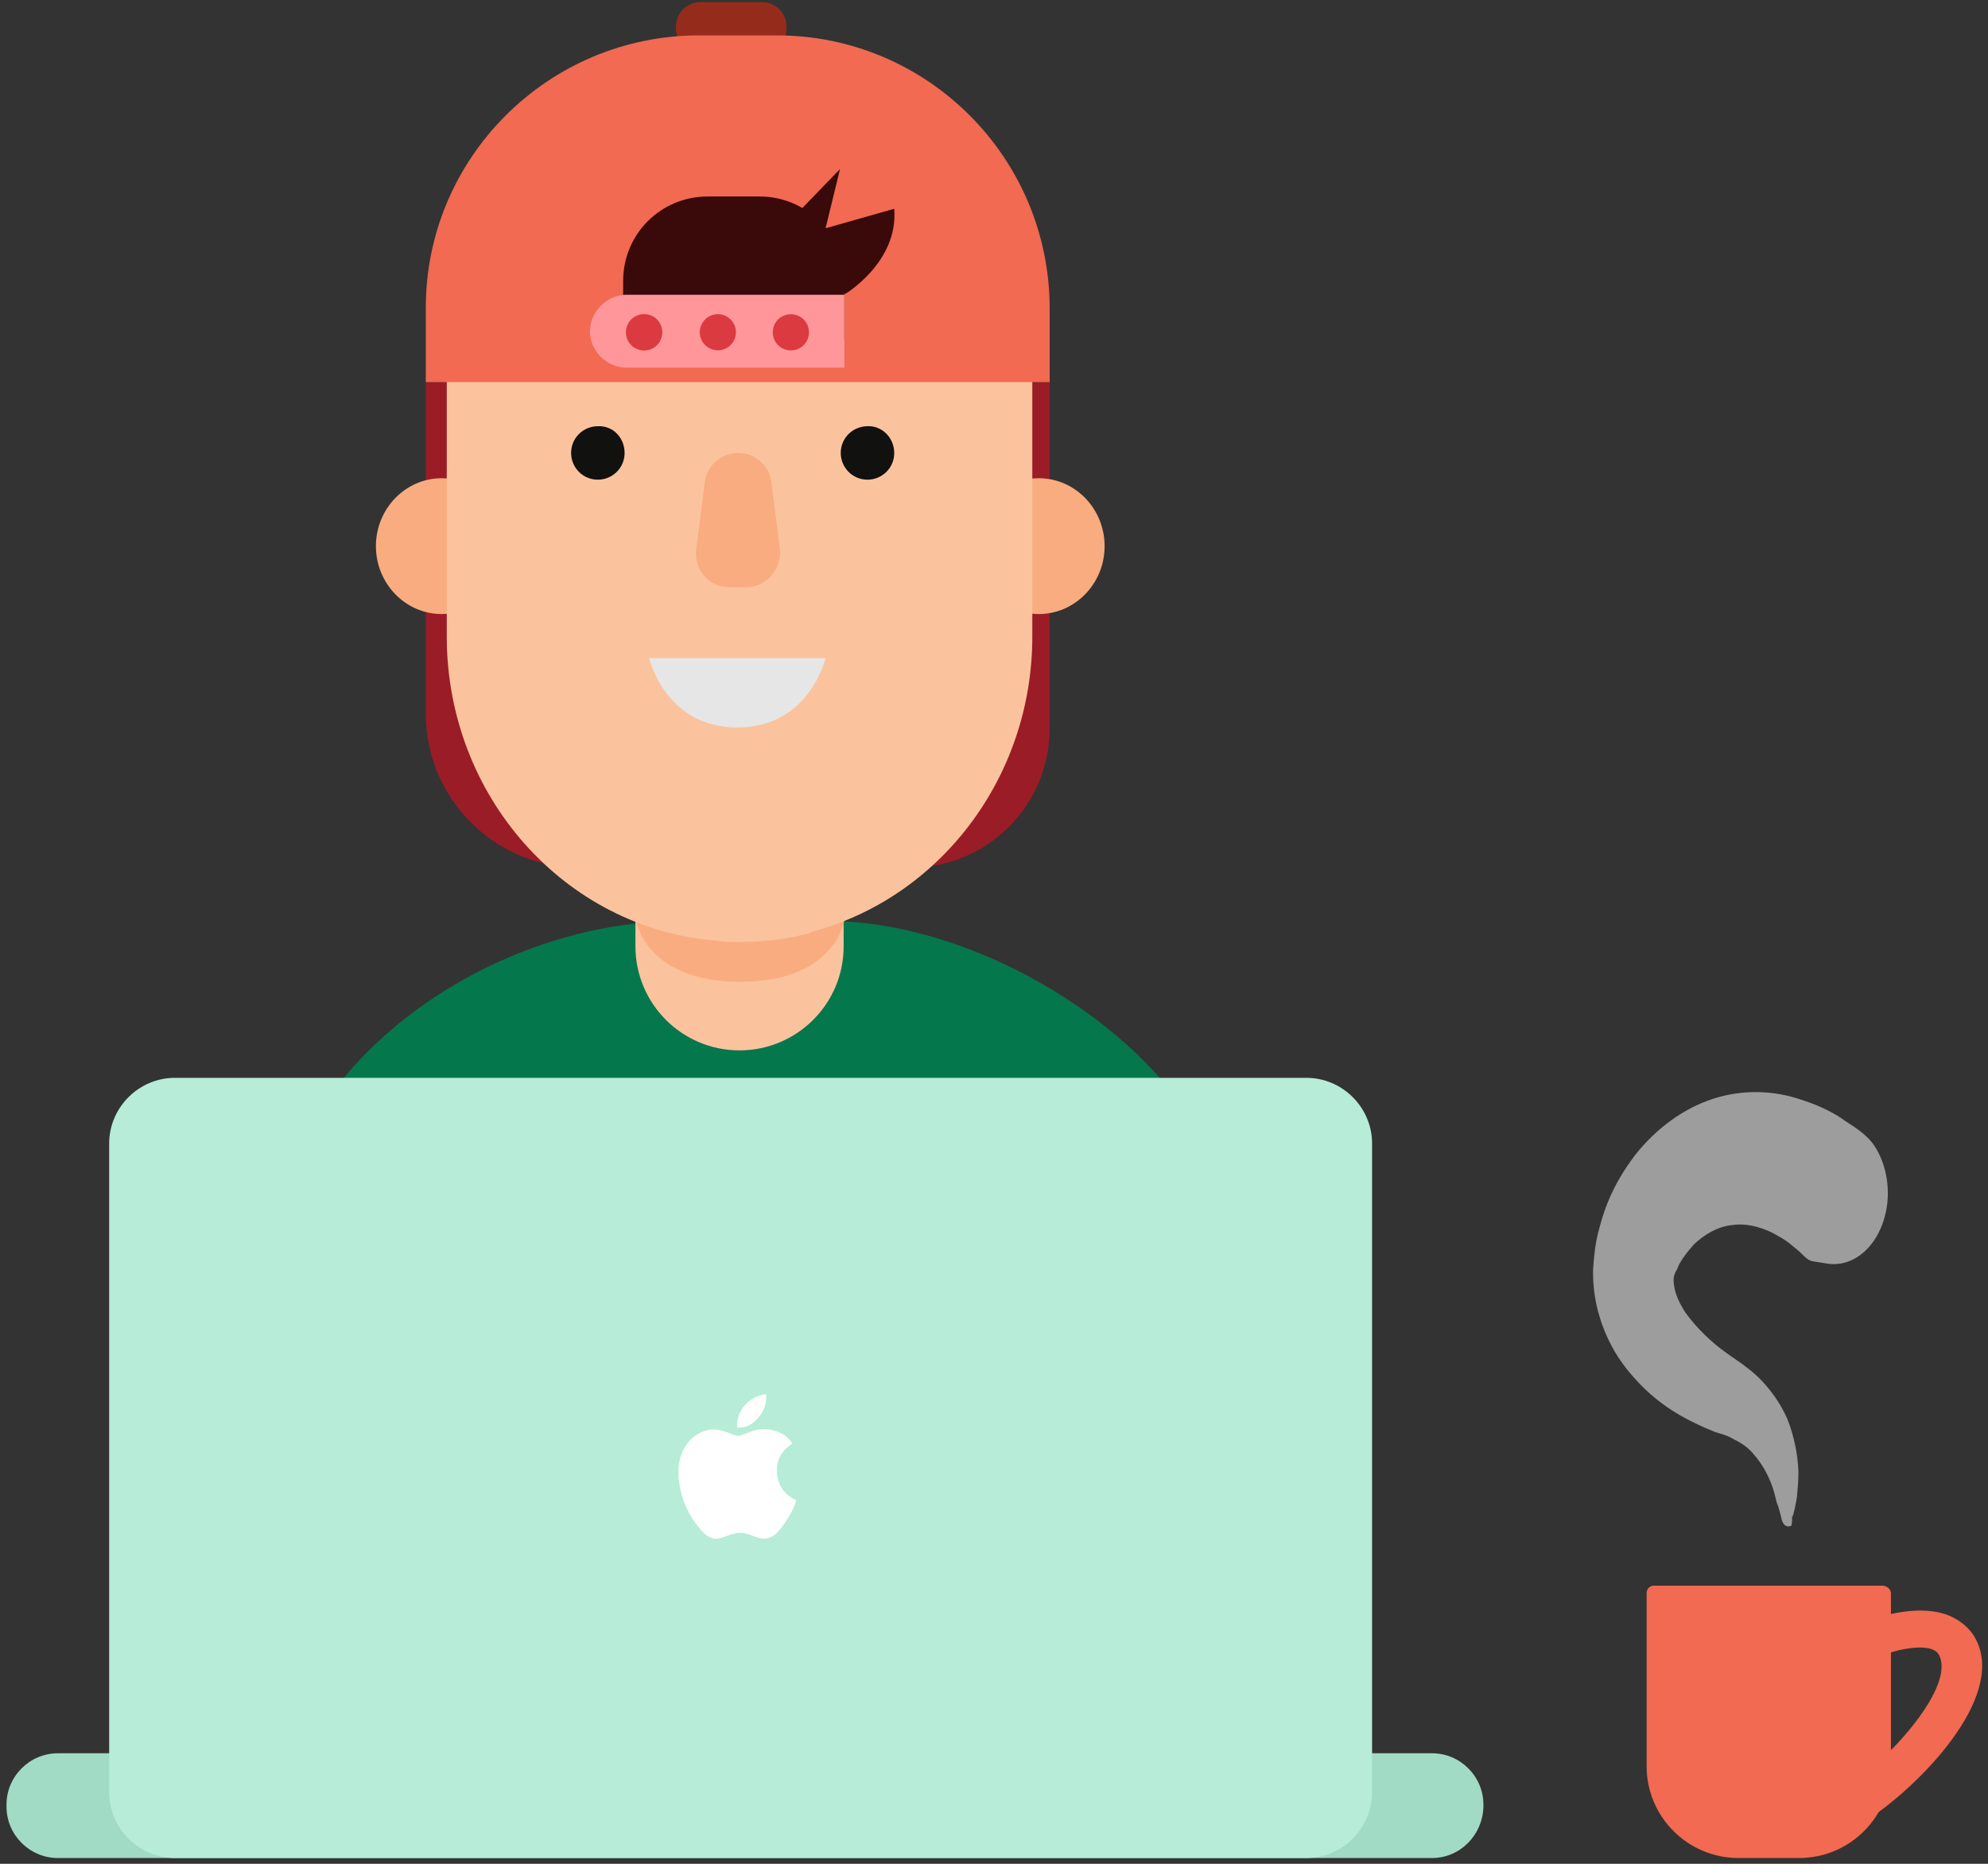 <svg width="400" height="375" viewBox="0 0 400 375" fill="none" xmlns="http://www.w3.org/2000/svg">
<rect x="0" y="0" width="400" height="375" fill="#333333" stroke="none"/>
<path d="M378.729 319.041H332.765C331.892 319.041 331.311 319.767 331.311 320.494V355.378C331.311 365.552 339.601 373.837 349.783 373.837H362.001C372.183 373.837 380.474 365.552 380.474 355.378V320.494C380.329 319.622 379.601 319.041 378.729 319.041Z" fill="#F16A51"/>
<path d="M373.202 367.733C383.529 361.919 401.42 344.622 398.511 332.413C397.783 329.215 395.747 326.744 392.693 325.291C385.856 322.093 375.965 326.017 374.802 326.453L378.147 333.285C380.474 332.267 386.293 330.669 389.056 331.977C389.638 332.267 390.22 332.703 390.511 334.012C392.256 341.134 378.292 356.105 368.983 361.337L373.202 367.733Z" fill="#F16A51"/>
<path d="M360.547 305.087C360.692 305.378 360.692 304.942 360.838 304.651L361.129 303.488C361.274 302.762 361.42 301.89 361.565 301.163C361.711 299.564 361.856 297.82 361.856 296.076C361.711 292.587 360.983 288.953 359.674 285.61C358.22 282.267 356.183 279.506 354.001 277.326C352.838 276.163 351.674 275.291 350.511 274.419L347.601 272.384C344.256 270.058 341.201 267.006 339.02 263.953C338.001 262.355 337.274 260.756 336.983 259.448C336.692 258.14 336.692 257.267 336.838 256.686C336.983 256.395 336.983 256.105 337.274 255.669C337.565 255.233 337.711 254.506 338.147 253.924C338.874 252.616 339.892 251.453 340.911 250.291C343.092 248.256 345.711 246.802 348.329 246.512C350.947 246.076 353.711 246.657 356.474 247.965C357.783 248.692 359.238 249.419 360.547 250.581C361.274 251.163 361.856 251.599 362.583 252.326C363.311 253.052 363.892 253.634 364.765 253.779L367.529 254.215C373.492 255.233 378.874 249.855 379.747 242.006C380.183 237.791 379.165 233.576 377.129 230.523C376.256 229.215 375.092 228.198 373.929 227.326C372.765 226.453 371.456 225.727 370.292 224.855C367.82 223.256 365.056 222.093 362.292 221.221C356.765 219.331 350.511 219.186 344.692 221.076C338.874 222.965 333.347 226.89 328.983 232.413C326.801 235.32 324.911 238.372 323.456 242.006C322.729 243.75 322.147 245.785 321.565 247.965C320.983 250.291 320.692 252.907 320.547 255.378C320.401 260.61 321.711 265.407 323.456 269.186C325.201 272.965 327.383 275.727 329.565 278.052C333.929 282.703 338.583 285.32 343.238 287.355L344.983 288.081L345.856 288.372L346.438 288.517C347.311 288.808 348.038 289.099 348.765 289.535C350.22 290.262 351.674 291.134 352.838 292.587C354.001 293.895 355.165 295.64 356.038 297.674C356.474 298.692 356.911 299.855 357.201 301.163C357.347 301.744 357.492 302.471 357.783 303.052L358.074 304.07C358.22 304.506 358.22 304.651 358.511 305.814C358.801 306.831 359.529 307.413 360.401 306.977C360.401 307.267 360.692 306.105 360.547 305.087Z" fill="#E1E1E1" fill-opacity="0.61"/>
<path d="M183.127 174.564H116.655C99.637 174.564 85.673 160.756 85.673 143.605V76.889H211.2V146.512C211.2 162.064 198.691 174.564 183.127 174.564Z" fill="#9A1C27"/>
<path d="M246.255 272.384L56.437 269.186V248.983C56.437 215.988 97.019 185.32 136.728 185.32H166.691C202.036 185.32 246.109 216.279 246.109 245.494V272.384H246.255Z" fill="#05774D"/>
<path d="M161.018 143.75H136.728C131.782 143.75 127.855 147.674 127.855 152.616V190.407C127.855 201.89 137.164 211.337 148.8 211.337C160.291 211.337 169.746 202.035 169.746 190.407V152.471C169.746 147.674 165.818 143.75 161.018 143.75Z" fill="#FBC39D"/>
<path d="M128.001 185.174C128.001 185.174 129.746 197.529 148.945 197.529C168.145 197.529 169.891 185.174 169.891 185.174H128.001Z" fill="#F9AC7F"/>
<path d="M209.02 96.221C201.747 96.221 195.783 102.326 195.783 109.884C195.783 117.442 201.747 123.547 209.02 123.547C216.292 123.547 222.256 117.442 222.256 109.884C222.256 102.326 216.292 96.221 209.02 96.221Z" fill="#F9AC7F"/>
<path d="M88.874 96.221C81.601 96.221 75.637 102.326 75.637 109.884C75.637 117.442 81.601 123.547 88.874 123.547C96.146 123.547 102.11 117.442 102.11 109.884C101.964 102.326 96.146 96.221 88.874 96.221Z" fill="#F9AC7F"/>
<path d="M144 189.244C145.455 189.535 147.2 189.535 148.8 189.535C153.745 189.535 158.545 188.953 163.2 187.645V187.5C188.8 180.814 207.709 156.686 207.709 128.052V56.25C207.709 22.384 181.236 27.762 148.8 27.762C116.219 27.762 89.891 22.384 89.891 56.25V128.052C89.891 160.32 113.746 186.773 144 189.244Z" fill="#FBC39D"/>
<path d="M130.619 132.413H166.109C166.109 132.413 162.909 146.366 148.364 146.366C133.819 146.366 130.619 132.413 130.619 132.413Z" fill="#E6E6E6"/>
<path d="M288.145 373.837H11.637C5.964 373.837 1.31 369.186 1.31 363.517V363.081C1.31 357.413 5.964 352.762 11.637 352.762H288.145C293.818 352.762 298.473 357.413 298.473 363.081V363.517C298.327 369.186 293.818 373.837 288.145 373.837Z" fill="#A1DAC5"/>
<path d="M262.838 373.837H35.201C27.928 373.837 21.965 367.878 21.965 360.61V230.087C21.965 222.82 27.928 216.86 35.201 216.86H262.838C270.111 216.86 276.074 222.82 276.074 230.087V360.61C276.074 367.878 270.111 373.837 262.838 373.837Z" fill="#B6ECD8"/>
<path d="M150.111 118.169H146.765C142.692 118.169 139.637 114.68 140.074 110.611L141.819 96.948C142.255 93.605 145.164 91.134 148.511 91.134C151.856 91.134 154.765 93.605 155.202 96.948L156.947 110.611C157.238 114.68 154.038 118.169 150.111 118.169Z" fill="#F9AC7F"/>
<path d="M153.309 10.611H140.946C138.183 10.611 136.001 8.43 136.001 5.669V5.378C136.001 2.616 138.183 0.436 140.946 0.436H153.309C156.073 0.436 158.255 2.616 158.255 5.378V5.669C158.255 8.43 156.073 10.611 153.309 10.611Z" fill="#952C1B"/>
<path d="M85.673 76.889H211.2V62.064C211.2 31.686 186.473 6.977 156.073 7.122H140.655C110.255 7.122 85.528 31.831 85.673 62.209V76.889Z" fill="#F16A51"/>
<path d="M152.873 39.535H142.4C132.946 39.535 125.382 47.093 125.382 56.541V68.314H169.891V56.541C169.891 47.093 162.182 39.535 152.873 39.535Z" fill="#3A0909"/>
<path d="M126.11 59.302H169.892V73.983H126.11C122.037 73.983 118.692 70.639 118.692 66.57C118.837 62.5 122.183 59.302 126.11 59.302Z" fill="#FE969A"/>
<path d="M133.237 66.861C133.237 68.895 131.637 70.494 129.601 70.494C127.565 70.494 125.965 68.895 125.965 66.861C125.965 64.826 127.565 63.227 129.601 63.227C131.637 63.227 133.237 64.826 133.237 66.861Z" fill="#FF553C"/>
<path d="M133.237 66.861C133.237 68.895 131.637 70.494 129.601 70.494C127.565 70.494 125.965 68.895 125.965 66.861C125.965 64.826 127.565 63.227 129.601 63.227C131.637 63.227 133.237 64.826 133.237 66.861Z" fill="#DB3A40"/>
<path d="M145.045 70.431C147.025 70.096 148.358 68.219 148.022 66.241C147.686 64.262 145.808 62.931 143.829 63.266C141.849 63.602 140.516 65.478 140.852 67.457C141.188 69.435 143.065 70.767 145.045 70.431Z" fill="#DB3A40"/>
<path d="M162.764 66.861C162.764 68.895 161.164 70.494 159.127 70.494C157.091 70.494 155.491 68.895 155.491 66.861C155.491 64.826 157.091 63.227 159.127 63.227C161.164 63.227 162.764 64.826 162.764 66.861Z" fill="#DB3A40"/>
<path d="M125.674 91.134C125.674 94.186 123.201 96.512 120.292 96.512C117.237 96.512 114.91 94.041 114.91 91.134C114.91 88.081 117.383 85.756 120.292 85.756C123.346 85.61 125.674 88.081 125.674 91.134Z" fill="#111110"/>
<path d="M179.927 91.134C179.927 94.186 177.454 96.512 174.545 96.512C171.491 96.512 169.164 94.041 169.164 91.134C169.164 88.081 171.636 85.756 174.545 85.756C177.454 85.61 179.927 88.081 179.927 91.134Z" fill="#111110"/>
<path d="M170.036 59.157C170.036 59.157 180.8 52.762 179.927 42.006L166.109 45.93L169.018 34.012L156.8 46.657L170.036 59.157Z" fill="#3A0909"/>
<g clip-path="url(#clip0_111_44)">
<path d="M153.962 280.523C154.03 280.523 154.097 280.523 154.169 280.523C154.335 282.573 153.552 284.105 152.6 285.214C151.666 286.316 150.388 287.384 148.32 287.222C148.182 285.202 148.966 283.783 149.916 282.677C150.798 281.645 152.414 280.727 153.962 280.523Z" fill="white"/>
<path d="M160.223 301.861C160.223 301.882 160.223 301.899 160.223 301.919C159.641 303.678 158.812 305.185 157.801 306.584C156.877 307.854 155.745 309.564 153.724 309.564C151.978 309.564 150.818 308.442 149.028 308.411C147.135 308.38 146.094 309.349 144.363 309.593C144.165 309.593 143.967 309.593 143.773 309.593C142.502 309.409 141.476 308.403 140.729 307.497C138.525 304.819 136.823 301.36 136.506 296.933C136.506 296.499 136.506 296.066 136.506 295.632C136.64 292.464 138.181 289.888 140.228 288.639C141.309 287.975 142.795 287.41 144.449 287.663C145.158 287.772 145.882 288.015 146.517 288.255C147.119 288.486 147.871 288.896 148.584 288.874C149.067 288.86 149.547 288.609 150.034 288.431C151.459 287.917 152.857 287.327 154.699 287.604C156.913 287.938 158.484 288.921 159.455 290.438C157.582 291.629 156.102 293.423 156.355 296.488C156.579 299.272 158.199 300.901 160.223 301.861Z" fill="white"/>
</g>
<defs>
<clipPath id="clip0_111_44">
<rect width="29.091" height="29.07" fill="white" transform="translate(133.818 280.523)"/>
</clipPath>
</defs>
</svg>
